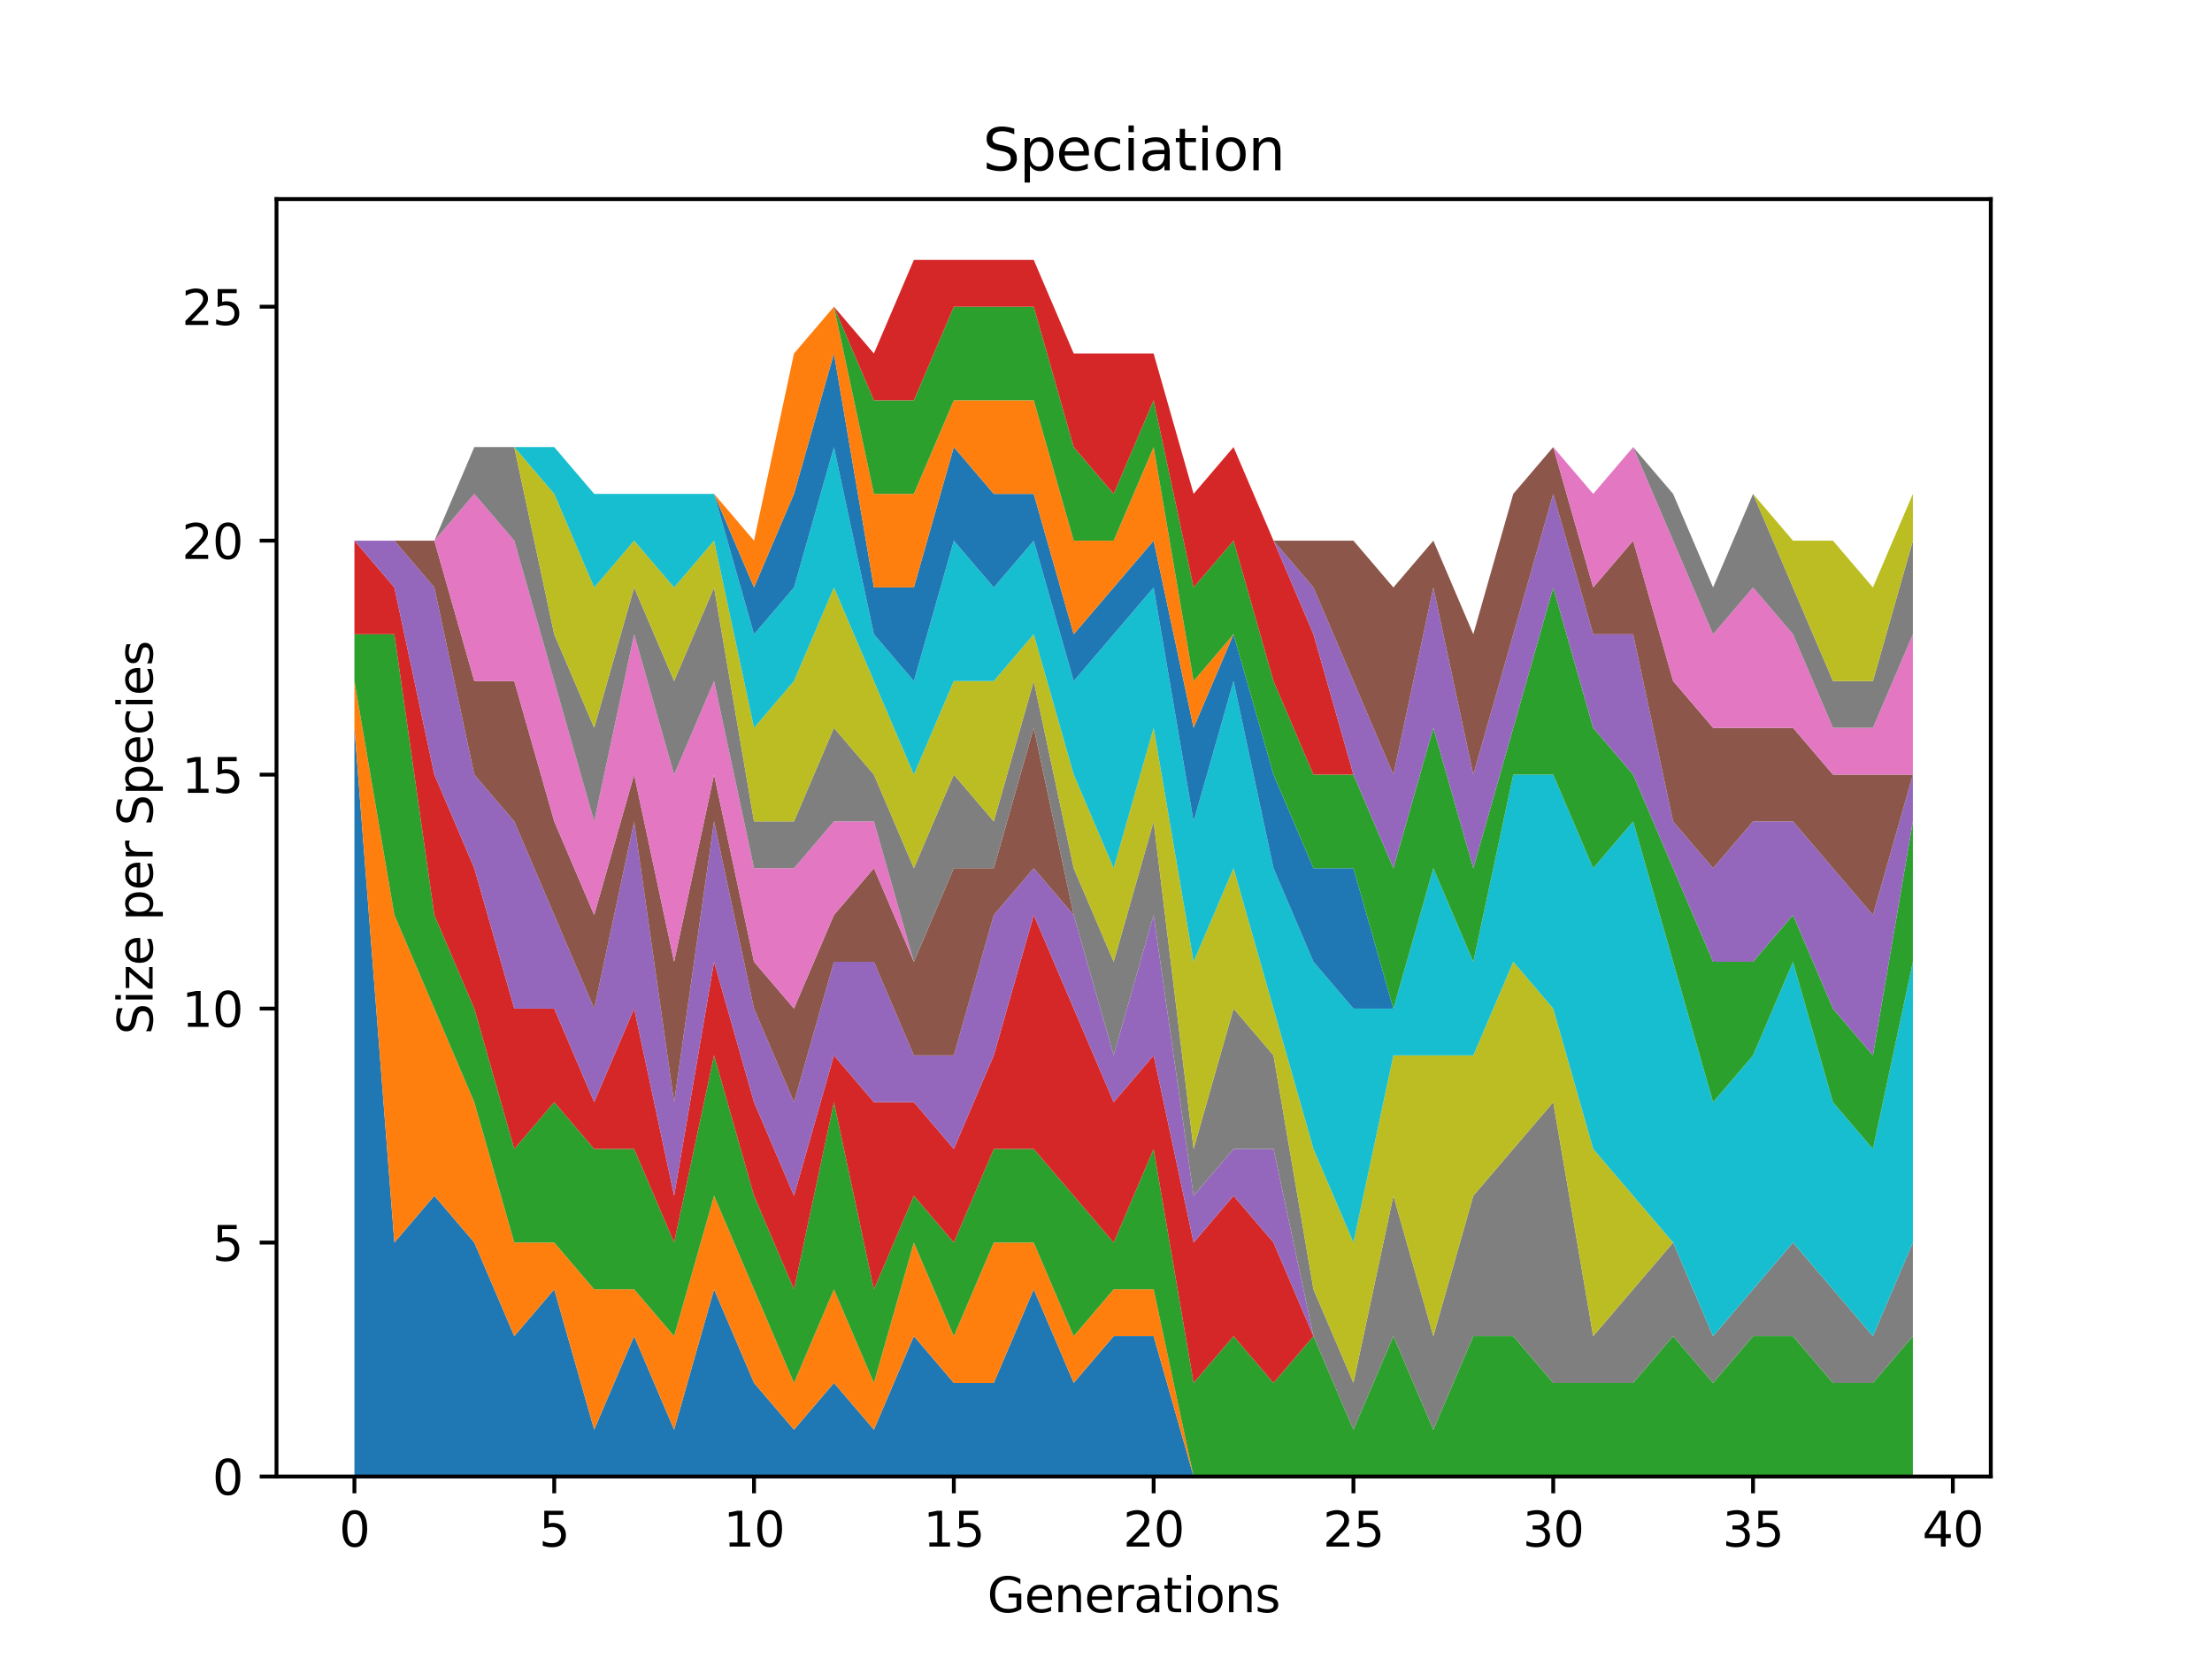 <?xml version="1.0" encoding="utf-8" standalone="no"?>
<!DOCTYPE svg PUBLIC "-//W3C//DTD SVG 1.1//EN"
  "http://www.w3.org/Graphics/SVG/1.1/DTD/svg11.dtd">
<svg xmlns:xlink="http://www.w3.org/1999/xlink" width="460.8pt" height="345.6pt" viewBox="0 0 460.8 345.6" xmlns="http://www.w3.org/2000/svg" version="1.1">
 <defs>
  <style type="text/css">*{stroke-linejoin: round; stroke-linecap: butt}</style>
 </defs>
 <g id="figure_1">
  <g id="patch_1">
   <path d="M 0 345.6 
L 460.8 345.6 
L 460.8 0 
L 0 0 
z
" style="fill: #ffffff"/>
  </g>
  <g id="axes_1">
   <g id="patch_2">
    <path d="M 57.6 307.584 
L 414.72 307.584 
L 414.72 41.472 
L 57.6 41.472 
z
" style="fill: #ffffff"/>
   </g>
   <g id="PolyCollection_1">
    <path d="M 73.833 151.621 
L 73.833 307.584 
L 82.157 307.584 
L 90.482 307.584 
L 98.806 307.584 
L 107.131 307.584 
L 115.455 307.584 
L 123.78 307.584 
L 132.104 307.584 
L 140.429 307.584 
L 148.753 307.584 
L 157.077 307.584 
L 165.402 307.584 
L 173.726 307.584 
L 182.051 307.584 
L 190.375 307.584 
L 198.7 307.584 
L 207.024 307.584 
L 215.349 307.584 
L 223.673 307.584 
L 231.998 307.584 
L 240.322 307.584 
L 248.647 307.584 
L 256.971 307.584 
L 265.296 307.584 
L 273.62 307.584 
L 281.945 307.584 
L 290.269 307.584 
L 298.594 307.584 
L 306.918 307.584 
L 315.243 307.584 
L 323.567 307.584 
L 331.891 307.584 
L 340.216 307.584 
L 348.54 307.584 
L 356.865 307.584 
L 365.189 307.584 
L 373.514 307.584 
L 381.838 307.584 
L 390.163 307.584 
L 398.487 307.584 
L 398.487 307.584 
L 398.487 307.584 
L 390.163 307.584 
L 381.838 307.584 
L 373.514 307.584 
L 365.189 307.584 
L 356.865 307.584 
L 348.54 307.584 
L 340.216 307.584 
L 331.891 307.584 
L 323.567 307.584 
L 315.243 307.584 
L 306.918 307.584 
L 298.594 307.584 
L 290.269 307.584 
L 281.945 307.584 
L 273.62 307.584 
L 265.296 307.584 
L 256.971 307.584 
L 248.647 307.584 
L 240.322 278.341 
L 231.998 278.341 
L 223.673 288.089 
L 215.349 268.593 
L 207.024 288.089 
L 198.7 288.089 
L 190.375 278.341 
L 182.051 297.836 
L 173.726 288.089 
L 165.402 297.836 
L 157.077 288.089 
L 148.753 268.593 
L 140.429 297.836 
L 132.104 278.341 
L 123.78 297.836 
L 115.455 268.593 
L 107.131 278.341 
L 98.806 258.846 
L 90.482 249.098 
L 82.157 258.846 
L 73.833 151.621 
z
" clip-path="url(#p6943915b93)" style="fill: #1f77b4"/>
   </g>
   <g id="PolyCollection_2">
    <path d="M 73.833 141.873 
L 73.833 151.621 
L 82.157 258.846 
L 90.482 249.098 
L 98.806 258.846 
L 107.131 278.341 
L 115.455 268.593 
L 123.78 297.836 
L 132.104 278.341 
L 140.429 297.836 
L 148.753 268.593 
L 157.077 288.089 
L 165.402 297.836 
L 173.726 288.089 
L 182.051 297.836 
L 190.375 278.341 
L 198.7 288.089 
L 207.024 288.089 
L 215.349 268.593 
L 223.673 288.089 
L 231.998 278.341 
L 240.322 278.341 
L 248.647 307.584 
L 256.971 307.584 
L 265.296 307.584 
L 273.62 307.584 
L 281.945 307.584 
L 290.269 307.584 
L 298.594 307.584 
L 306.918 307.584 
L 315.243 307.584 
L 323.567 307.584 
L 331.891 307.584 
L 340.216 307.584 
L 348.54 307.584 
L 356.865 307.584 
L 365.189 307.584 
L 373.514 307.584 
L 381.838 307.584 
L 390.163 307.584 
L 398.487 307.584 
L 398.487 307.584 
L 398.487 307.584 
L 390.163 307.584 
L 381.838 307.584 
L 373.514 307.584 
L 365.189 307.584 
L 356.865 307.584 
L 348.54 307.584 
L 340.216 307.584 
L 331.891 307.584 
L 323.567 307.584 
L 315.243 307.584 
L 306.918 307.584 
L 298.594 307.584 
L 290.269 307.584 
L 281.945 307.584 
L 273.62 307.584 
L 265.296 307.584 
L 256.971 307.584 
L 248.647 307.584 
L 240.322 268.593 
L 231.998 268.593 
L 223.673 278.341 
L 215.349 258.846 
L 207.024 258.846 
L 198.7 278.341 
L 190.375 258.846 
L 182.051 288.089 
L 173.726 268.593 
L 165.402 288.089 
L 157.077 268.593 
L 148.753 249.098 
L 140.429 278.341 
L 132.104 268.593 
L 123.78 268.593 
L 115.455 258.846 
L 107.131 258.846 
L 98.806 229.602 
L 90.482 210.107 
L 82.157 190.612 
L 73.833 141.873 
z
" clip-path="url(#p6943915b93)" style="fill: #ff7f0e"/>
   </g>
   <g id="PolyCollection_3">
    <path d="M 73.833 132.126 
L 73.833 141.873 
L 82.157 190.612 
L 90.482 210.107 
L 98.806 229.602 
L 107.131 258.846 
L 115.455 258.846 
L 123.78 268.593 
L 132.104 268.593 
L 140.429 278.341 
L 148.753 249.098 
L 157.077 268.593 
L 165.402 288.089 
L 173.726 268.593 
L 182.051 288.089 
L 190.375 258.846 
L 198.7 278.341 
L 207.024 258.846 
L 215.349 258.846 
L 223.673 278.341 
L 231.998 268.593 
L 240.322 268.593 
L 248.647 307.584 
L 256.971 307.584 
L 265.296 307.584 
L 273.62 307.584 
L 281.945 307.584 
L 290.269 307.584 
L 298.594 307.584 
L 306.918 307.584 
L 315.243 307.584 
L 323.567 307.584 
L 331.891 307.584 
L 340.216 307.584 
L 348.54 307.584 
L 356.865 307.584 
L 365.189 307.584 
L 373.514 307.584 
L 381.838 307.584 
L 390.163 307.584 
L 398.487 307.584 
L 398.487 278.341 
L 398.487 278.341 
L 390.163 288.089 
L 381.838 288.089 
L 373.514 278.341 
L 365.189 278.341 
L 356.865 288.089 
L 348.54 278.341 
L 340.216 288.089 
L 331.891 288.089 
L 323.567 288.089 
L 315.243 278.341 
L 306.918 278.341 
L 298.594 297.836 
L 290.269 278.341 
L 281.945 297.836 
L 273.62 278.341 
L 265.296 288.089 
L 256.971 278.341 
L 248.647 288.089 
L 240.322 239.35 
L 231.998 258.846 
L 223.673 249.098 
L 215.349 239.35 
L 207.024 239.35 
L 198.7 258.846 
L 190.375 249.098 
L 182.051 268.593 
L 173.726 229.602 
L 165.402 268.593 
L 157.077 249.098 
L 148.753 219.855 
L 140.429 258.846 
L 132.104 239.35 
L 123.78 239.35 
L 115.455 229.602 
L 107.131 239.35 
L 98.806 210.107 
L 90.482 190.612 
L 82.157 132.126 
L 73.833 132.126 
z
" clip-path="url(#p6943915b93)" style="fill: #2ca02c"/>
   </g>
   <g id="PolyCollection_4">
    <path d="M 73.833 112.63 
L 73.833 132.126 
L 82.157 132.126 
L 90.482 190.612 
L 98.806 210.107 
L 107.131 239.35 
L 115.455 229.602 
L 123.78 239.35 
L 132.104 239.35 
L 140.429 258.846 
L 148.753 219.855 
L 157.077 249.098 
L 165.402 268.593 
L 173.726 229.602 
L 182.051 268.593 
L 190.375 249.098 
L 198.7 258.846 
L 207.024 239.35 
L 215.349 239.35 
L 223.673 249.098 
L 231.998 258.846 
L 240.322 239.35 
L 248.647 288.089 
L 256.971 278.341 
L 265.296 288.089 
L 273.62 278.341 
L 281.945 297.836 
L 290.269 278.341 
L 298.594 297.836 
L 306.918 278.341 
L 315.243 278.341 
L 323.567 288.089 
L 331.891 288.089 
L 340.216 288.089 
L 348.54 278.341 
L 356.865 288.089 
L 365.189 278.341 
L 373.514 278.341 
L 381.838 288.089 
L 390.163 288.089 
L 398.487 278.341 
L 398.487 278.341 
L 398.487 278.341 
L 390.163 288.089 
L 381.838 288.089 
L 373.514 278.341 
L 365.189 278.341 
L 356.865 288.089 
L 348.54 278.341 
L 340.216 288.089 
L 331.891 288.089 
L 323.567 288.089 
L 315.243 278.341 
L 306.918 278.341 
L 298.594 297.836 
L 290.269 278.341 
L 281.945 297.836 
L 273.62 278.341 
L 265.296 258.846 
L 256.971 249.098 
L 248.647 258.846 
L 240.322 219.855 
L 231.998 229.602 
L 223.673 210.107 
L 215.349 190.612 
L 207.024 219.855 
L 198.7 239.35 
L 190.375 229.602 
L 182.051 229.602 
L 173.726 219.855 
L 165.402 249.098 
L 157.077 229.602 
L 148.753 200.359 
L 140.429 249.098 
L 132.104 210.107 
L 123.78 229.602 
L 115.455 210.107 
L 107.131 210.107 
L 98.806 180.864 
L 90.482 161.369 
L 82.157 122.378 
L 73.833 112.63 
z
" clip-path="url(#p6943915b93)" style="fill: #d62728"/>
   </g>
   <g id="PolyCollection_5">
    <path d="M 73.833 112.63 
L 73.833 112.63 
L 82.157 122.378 
L 90.482 161.369 
L 98.806 180.864 
L 107.131 210.107 
L 115.455 210.107 
L 123.78 229.602 
L 132.104 210.107 
L 140.429 249.098 
L 148.753 200.359 
L 157.077 229.602 
L 165.402 249.098 
L 173.726 219.855 
L 182.051 229.602 
L 190.375 229.602 
L 198.7 239.35 
L 207.024 219.855 
L 215.349 190.612 
L 223.673 210.107 
L 231.998 229.602 
L 240.322 219.855 
L 248.647 258.846 
L 256.971 249.098 
L 265.296 258.846 
L 273.62 278.341 
L 281.945 297.836 
L 290.269 278.341 
L 298.594 297.836 
L 306.918 278.341 
L 315.243 278.341 
L 323.567 288.089 
L 331.891 288.089 
L 340.216 288.089 
L 348.54 278.341 
L 356.865 288.089 
L 365.189 278.341 
L 373.514 278.341 
L 381.838 288.089 
L 390.163 288.089 
L 398.487 278.341 
L 398.487 278.341 
L 398.487 278.341 
L 390.163 288.089 
L 381.838 288.089 
L 373.514 278.341 
L 365.189 278.341 
L 356.865 288.089 
L 348.54 278.341 
L 340.216 288.089 
L 331.891 288.089 
L 323.567 288.089 
L 315.243 278.341 
L 306.918 278.341 
L 298.594 297.836 
L 290.269 278.341 
L 281.945 297.836 
L 273.62 278.341 
L 265.296 239.35 
L 256.971 239.35 
L 248.647 249.098 
L 240.322 190.612 
L 231.998 219.855 
L 223.673 190.612 
L 215.349 180.864 
L 207.024 190.612 
L 198.7 219.855 
L 190.375 219.855 
L 182.051 200.359 
L 173.726 200.359 
L 165.402 229.602 
L 157.077 210.107 
L 148.753 171.116 
L 140.429 229.602 
L 132.104 171.116 
L 123.78 210.107 
L 115.455 190.612 
L 107.131 171.116 
L 98.806 161.369 
L 90.482 122.378 
L 82.157 112.63 
L 73.833 112.63 
z
" clip-path="url(#p6943915b93)" style="fill: #9467bd"/>
   </g>
   <g id="PolyCollection_6">
    <path d="M 73.833 112.63 
L 73.833 112.63 
L 82.157 112.63 
L 90.482 122.378 
L 98.806 161.369 
L 107.131 171.116 
L 115.455 190.612 
L 123.78 210.107 
L 132.104 171.116 
L 140.429 229.602 
L 148.753 171.116 
L 157.077 210.107 
L 165.402 229.602 
L 173.726 200.359 
L 182.051 200.359 
L 190.375 219.855 
L 198.7 219.855 
L 207.024 190.612 
L 215.349 180.864 
L 223.673 190.612 
L 231.998 219.855 
L 240.322 190.612 
L 248.647 249.098 
L 256.971 239.35 
L 265.296 239.35 
L 273.62 278.341 
L 281.945 297.836 
L 290.269 278.341 
L 298.594 297.836 
L 306.918 278.341 
L 315.243 278.341 
L 323.567 288.089 
L 331.891 288.089 
L 340.216 288.089 
L 348.54 278.341 
L 356.865 288.089 
L 365.189 278.341 
L 373.514 278.341 
L 381.838 288.089 
L 390.163 288.089 
L 398.487 278.341 
L 398.487 278.341 
L 398.487 278.341 
L 390.163 288.089 
L 381.838 288.089 
L 373.514 278.341 
L 365.189 278.341 
L 356.865 288.089 
L 348.54 278.341 
L 340.216 288.089 
L 331.891 288.089 
L 323.567 288.089 
L 315.243 278.341 
L 306.918 278.341 
L 298.594 297.836 
L 290.269 278.341 
L 281.945 297.836 
L 273.62 278.341 
L 265.296 239.35 
L 256.971 239.35 
L 248.647 249.098 
L 240.322 190.612 
L 231.998 219.855 
L 223.673 190.612 
L 215.349 151.621 
L 207.024 180.864 
L 198.7 180.864 
L 190.375 200.359 
L 182.051 180.864 
L 173.726 190.612 
L 165.402 210.107 
L 157.077 200.359 
L 148.753 161.369 
L 140.429 200.359 
L 132.104 161.369 
L 123.78 190.612 
L 115.455 171.116 
L 107.131 141.873 
L 98.806 141.873 
L 90.482 112.63 
L 82.157 112.63 
L 73.833 112.63 
z
" clip-path="url(#p6943915b93)" style="fill: #8c564b"/>
   </g>
   <g id="PolyCollection_7">
    <path d="M 73.833 112.63 
L 73.833 112.63 
L 82.157 112.63 
L 90.482 112.63 
L 98.806 141.873 
L 107.131 141.873 
L 115.455 171.116 
L 123.78 190.612 
L 132.104 161.369 
L 140.429 200.359 
L 148.753 161.369 
L 157.077 200.359 
L 165.402 210.107 
L 173.726 190.612 
L 182.051 180.864 
L 190.375 200.359 
L 198.7 180.864 
L 207.024 180.864 
L 215.349 151.621 
L 223.673 190.612 
L 231.998 219.855 
L 240.322 190.612 
L 248.647 249.098 
L 256.971 239.35 
L 265.296 239.35 
L 273.62 278.341 
L 281.945 297.836 
L 290.269 278.341 
L 298.594 297.836 
L 306.918 278.341 
L 315.243 278.341 
L 323.567 288.089 
L 331.891 288.089 
L 340.216 288.089 
L 348.54 278.341 
L 356.865 288.089 
L 365.189 278.341 
L 373.514 278.341 
L 381.838 288.089 
L 390.163 288.089 
L 398.487 278.341 
L 398.487 278.341 
L 398.487 278.341 
L 390.163 288.089 
L 381.838 288.089 
L 373.514 278.341 
L 365.189 278.341 
L 356.865 288.089 
L 348.54 278.341 
L 340.216 288.089 
L 331.891 288.089 
L 323.567 288.089 
L 315.243 278.341 
L 306.918 278.341 
L 298.594 297.836 
L 290.269 278.341 
L 281.945 297.836 
L 273.62 278.341 
L 265.296 239.35 
L 256.971 239.35 
L 248.647 249.098 
L 240.322 190.612 
L 231.998 219.855 
L 223.673 190.612 
L 215.349 151.621 
L 207.024 180.864 
L 198.7 180.864 
L 190.375 200.359 
L 182.051 171.116 
L 173.726 171.116 
L 165.402 180.864 
L 157.077 180.864 
L 148.753 141.873 
L 140.429 161.369 
L 132.104 132.126 
L 123.78 171.116 
L 115.455 141.873 
L 107.131 112.63 
L 98.806 102.882 
L 90.482 112.63 
L 82.157 112.63 
L 73.833 112.63 
z
" clip-path="url(#p6943915b93)" style="fill: #e377c2"/>
   </g>
   <g id="PolyCollection_8">
    <path d="M 73.833 112.63 
L 73.833 112.63 
L 82.157 112.63 
L 90.482 112.63 
L 98.806 102.882 
L 107.131 112.63 
L 115.455 141.873 
L 123.78 171.116 
L 132.104 132.126 
L 140.429 161.369 
L 148.753 141.873 
L 157.077 180.864 
L 165.402 180.864 
L 173.726 171.116 
L 182.051 171.116 
L 190.375 200.359 
L 198.7 180.864 
L 207.024 180.864 
L 215.349 151.621 
L 223.673 190.612 
L 231.998 219.855 
L 240.322 190.612 
L 248.647 249.098 
L 256.971 239.35 
L 265.296 239.35 
L 273.62 278.341 
L 281.945 297.836 
L 290.269 278.341 
L 298.594 297.836 
L 306.918 278.341 
L 315.243 278.341 
L 323.567 288.089 
L 331.891 288.089 
L 340.216 288.089 
L 348.54 278.341 
L 356.865 288.089 
L 365.189 278.341 
L 373.514 278.341 
L 381.838 288.089 
L 390.163 288.089 
L 398.487 278.341 
L 398.487 258.846 
L 398.487 258.846 
L 390.163 278.341 
L 381.838 268.593 
L 373.514 258.846 
L 365.189 268.593 
L 356.865 278.341 
L 348.54 258.846 
L 340.216 268.593 
L 331.891 278.341 
L 323.567 229.602 
L 315.243 239.35 
L 306.918 249.098 
L 298.594 278.341 
L 290.269 249.098 
L 281.945 288.089 
L 273.62 268.593 
L 265.296 219.855 
L 256.971 210.107 
L 248.647 239.35 
L 240.322 171.116 
L 231.998 200.359 
L 223.673 180.864 
L 215.349 141.873 
L 207.024 171.116 
L 198.7 161.369 
L 190.375 180.864 
L 182.051 161.369 
L 173.726 151.621 
L 165.402 171.116 
L 157.077 171.116 
L 148.753 122.378 
L 140.429 141.873 
L 132.104 122.378 
L 123.78 151.621 
L 115.455 132.126 
L 107.131 93.135 
L 98.806 93.135 
L 90.482 112.63 
L 82.157 112.63 
L 73.833 112.63 
z
" clip-path="url(#p6943915b93)" style="fill: #7f7f7f"/>
   </g>
   <g id="PolyCollection_9">
    <path d="M 73.833 112.63 
L 73.833 112.63 
L 82.157 112.63 
L 90.482 112.63 
L 98.806 93.135 
L 107.131 93.135 
L 115.455 132.126 
L 123.78 151.621 
L 132.104 122.378 
L 140.429 141.873 
L 148.753 122.378 
L 157.077 171.116 
L 165.402 171.116 
L 173.726 151.621 
L 182.051 161.369 
L 190.375 180.864 
L 198.7 161.369 
L 207.024 171.116 
L 215.349 141.873 
L 223.673 180.864 
L 231.998 200.359 
L 240.322 171.116 
L 248.647 239.35 
L 256.971 210.107 
L 265.296 219.855 
L 273.62 268.593 
L 281.945 288.089 
L 290.269 249.098 
L 298.594 278.341 
L 306.918 249.098 
L 315.243 239.35 
L 323.567 229.602 
L 331.891 278.341 
L 340.216 268.593 
L 348.54 258.846 
L 356.865 278.341 
L 365.189 268.593 
L 373.514 258.846 
L 381.838 268.593 
L 390.163 278.341 
L 398.487 258.846 
L 398.487 258.846 
L 398.487 258.846 
L 390.163 278.341 
L 381.838 268.593 
L 373.514 258.846 
L 365.189 268.593 
L 356.865 278.341 
L 348.54 258.846 
L 340.216 249.098 
L 331.891 239.35 
L 323.567 210.107 
L 315.243 200.359 
L 306.918 219.855 
L 298.594 219.855 
L 290.269 219.855 
L 281.945 258.846 
L 273.62 239.35 
L 265.296 210.107 
L 256.971 180.864 
L 248.647 200.359 
L 240.322 151.621 
L 231.998 180.864 
L 223.673 161.369 
L 215.349 132.126 
L 207.024 141.873 
L 198.7 141.873 
L 190.375 161.369 
L 182.051 141.873 
L 173.726 122.378 
L 165.402 141.873 
L 157.077 151.621 
L 148.753 112.63 
L 140.429 122.378 
L 132.104 112.63 
L 123.78 122.378 
L 115.455 102.882 
L 107.131 93.135 
L 98.806 93.135 
L 90.482 112.63 
L 82.157 112.63 
L 73.833 112.63 
z
" clip-path="url(#p6943915b93)" style="fill: #bcbd22"/>
   </g>
   <g id="PolyCollection_10">
    <path d="M 73.833 112.63 
L 73.833 112.63 
L 82.157 112.63 
L 90.482 112.63 
L 98.806 93.135 
L 107.131 93.135 
L 115.455 102.882 
L 123.78 122.378 
L 132.104 112.63 
L 140.429 122.378 
L 148.753 112.63 
L 157.077 151.621 
L 165.402 141.873 
L 173.726 122.378 
L 182.051 141.873 
L 190.375 161.369 
L 198.7 141.873 
L 207.024 141.873 
L 215.349 132.126 
L 223.673 161.369 
L 231.998 180.864 
L 240.322 151.621 
L 248.647 200.359 
L 256.971 180.864 
L 265.296 210.107 
L 273.62 239.35 
L 281.945 258.846 
L 290.269 219.855 
L 298.594 219.855 
L 306.918 219.855 
L 315.243 200.359 
L 323.567 210.107 
L 331.891 239.35 
L 340.216 249.098 
L 348.54 258.846 
L 356.865 278.341 
L 365.189 268.593 
L 373.514 258.846 
L 381.838 268.593 
L 390.163 278.341 
L 398.487 258.846 
L 398.487 200.359 
L 398.487 200.359 
L 390.163 239.35 
L 381.838 229.602 
L 373.514 200.359 
L 365.189 219.855 
L 356.865 229.602 
L 348.54 200.359 
L 340.216 171.116 
L 331.891 180.864 
L 323.567 161.369 
L 315.243 161.369 
L 306.918 200.359 
L 298.594 180.864 
L 290.269 210.107 
L 281.945 210.107 
L 273.62 200.359 
L 265.296 180.864 
L 256.971 141.873 
L 248.647 171.116 
L 240.322 122.378 
L 231.998 132.126 
L 223.673 141.873 
L 215.349 112.63 
L 207.024 122.378 
L 198.7 112.63 
L 190.375 141.873 
L 182.051 132.126 
L 173.726 93.135 
L 165.402 122.378 
L 157.077 132.126 
L 148.753 102.882 
L 140.429 102.882 
L 132.104 102.882 
L 123.78 102.882 
L 115.455 93.135 
L 107.131 93.135 
L 98.806 93.135 
L 90.482 112.63 
L 82.157 112.63 
L 73.833 112.63 
z
" clip-path="url(#p6943915b93)" style="fill: #17becf"/>
   </g>
   <g id="PolyCollection_11">
    <path d="M 73.833 112.63 
L 73.833 112.63 
L 82.157 112.63 
L 90.482 112.63 
L 98.806 93.135 
L 107.131 93.135 
L 115.455 93.135 
L 123.78 102.882 
L 132.104 102.882 
L 140.429 102.882 
L 148.753 102.882 
L 157.077 132.126 
L 165.402 122.378 
L 173.726 93.135 
L 182.051 132.126 
L 190.375 141.873 
L 198.7 112.63 
L 207.024 122.378 
L 215.349 112.63 
L 223.673 141.873 
L 231.998 132.126 
L 240.322 122.378 
L 248.647 171.116 
L 256.971 141.873 
L 265.296 180.864 
L 273.62 200.359 
L 281.945 210.107 
L 290.269 210.107 
L 298.594 180.864 
L 306.918 200.359 
L 315.243 161.369 
L 323.567 161.369 
L 331.891 180.864 
L 340.216 171.116 
L 348.54 200.359 
L 356.865 229.602 
L 365.189 219.855 
L 373.514 200.359 
L 381.838 229.602 
L 390.163 239.35 
L 398.487 200.359 
L 398.487 200.359 
L 398.487 200.359 
L 390.163 239.35 
L 381.838 229.602 
L 373.514 200.359 
L 365.189 219.855 
L 356.865 229.602 
L 348.54 200.359 
L 340.216 171.116 
L 331.891 180.864 
L 323.567 161.369 
L 315.243 161.369 
L 306.918 200.359 
L 298.594 180.864 
L 290.269 210.107 
L 281.945 180.864 
L 273.62 180.864 
L 265.296 161.369 
L 256.971 132.126 
L 248.647 151.621 
L 240.322 112.63 
L 231.998 122.378 
L 223.673 132.126 
L 215.349 102.882 
L 207.024 102.882 
L 198.7 93.135 
L 190.375 122.378 
L 182.051 122.378 
L 173.726 73.639 
L 165.402 102.882 
L 157.077 122.378 
L 148.753 102.882 
L 140.429 102.882 
L 132.104 102.882 
L 123.78 102.882 
L 115.455 93.135 
L 107.131 93.135 
L 98.806 93.135 
L 90.482 112.63 
L 82.157 112.63 
L 73.833 112.63 
z
" clip-path="url(#p6943915b93)" style="fill: #1f77b4"/>
   </g>
   <g id="PolyCollection_12">
    <path d="M 73.833 112.63 
L 73.833 112.63 
L 82.157 112.63 
L 90.482 112.63 
L 98.806 93.135 
L 107.131 93.135 
L 115.455 93.135 
L 123.78 102.882 
L 132.104 102.882 
L 140.429 102.882 
L 148.753 102.882 
L 157.077 122.378 
L 165.402 102.882 
L 173.726 73.639 
L 182.051 122.378 
L 190.375 122.378 
L 198.7 93.135 
L 207.024 102.882 
L 215.349 102.882 
L 223.673 132.126 
L 231.998 122.378 
L 240.322 112.63 
L 248.647 151.621 
L 256.971 132.126 
L 265.296 161.369 
L 273.62 180.864 
L 281.945 180.864 
L 290.269 210.107 
L 298.594 180.864 
L 306.918 200.359 
L 315.243 161.369 
L 323.567 161.369 
L 331.891 180.864 
L 340.216 171.116 
L 348.54 200.359 
L 356.865 229.602 
L 365.189 219.855 
L 373.514 200.359 
L 381.838 229.602 
L 390.163 239.35 
L 398.487 200.359 
L 398.487 200.359 
L 398.487 200.359 
L 390.163 239.35 
L 381.838 229.602 
L 373.514 200.359 
L 365.189 219.855 
L 356.865 229.602 
L 348.54 200.359 
L 340.216 171.116 
L 331.891 180.864 
L 323.567 161.369 
L 315.243 161.369 
L 306.918 200.359 
L 298.594 180.864 
L 290.269 210.107 
L 281.945 180.864 
L 273.62 180.864 
L 265.296 161.369 
L 256.971 132.126 
L 248.647 141.873 
L 240.322 93.135 
L 231.998 112.63 
L 223.673 112.63 
L 215.349 83.387 
L 207.024 83.387 
L 198.7 83.387 
L 190.375 102.882 
L 182.051 102.882 
L 173.726 63.892 
L 165.402 73.639 
L 157.077 112.63 
L 148.753 102.882 
L 140.429 102.882 
L 132.104 102.882 
L 123.78 102.882 
L 115.455 93.135 
L 107.131 93.135 
L 98.806 93.135 
L 90.482 112.63 
L 82.157 112.63 
L 73.833 112.63 
z
" clip-path="url(#p6943915b93)" style="fill: #ff7f0e"/>
   </g>
   <g id="PolyCollection_13">
    <path d="M 73.833 112.63 
L 73.833 112.63 
L 82.157 112.63 
L 90.482 112.63 
L 98.806 93.135 
L 107.131 93.135 
L 115.455 93.135 
L 123.78 102.882 
L 132.104 102.882 
L 140.429 102.882 
L 148.753 102.882 
L 157.077 112.63 
L 165.402 73.639 
L 173.726 63.892 
L 182.051 102.882 
L 190.375 102.882 
L 198.7 83.387 
L 207.024 83.387 
L 215.349 83.387 
L 223.673 112.63 
L 231.998 112.63 
L 240.322 93.135 
L 248.647 141.873 
L 256.971 132.126 
L 265.296 161.369 
L 273.62 180.864 
L 281.945 180.864 
L 290.269 210.107 
L 298.594 180.864 
L 306.918 200.359 
L 315.243 161.369 
L 323.567 161.369 
L 331.891 180.864 
L 340.216 171.116 
L 348.54 200.359 
L 356.865 229.602 
L 365.189 219.855 
L 373.514 200.359 
L 381.838 229.602 
L 390.163 239.35 
L 398.487 200.359 
L 398.487 171.116 
L 398.487 171.116 
L 390.163 219.855 
L 381.838 210.107 
L 373.514 190.612 
L 365.189 200.359 
L 356.865 200.359 
L 348.54 180.864 
L 340.216 161.369 
L 331.891 151.621 
L 323.567 122.378 
L 315.243 151.621 
L 306.918 180.864 
L 298.594 151.621 
L 290.269 180.864 
L 281.945 161.369 
L 273.62 161.369 
L 265.296 141.873 
L 256.971 112.63 
L 248.647 122.378 
L 240.322 83.387 
L 231.998 102.882 
L 223.673 93.135 
L 215.349 63.892 
L 207.024 63.892 
L 198.7 63.892 
L 190.375 83.387 
L 182.051 83.387 
L 173.726 63.892 
L 165.402 73.639 
L 157.077 112.63 
L 148.753 102.882 
L 140.429 102.882 
L 132.104 102.882 
L 123.78 102.882 
L 115.455 93.135 
L 107.131 93.135 
L 98.806 93.135 
L 90.482 112.63 
L 82.157 112.63 
L 73.833 112.63 
z
" clip-path="url(#p6943915b93)" style="fill: #2ca02c"/>
   </g>
   <g id="PolyCollection_14">
    <path d="M 73.833 112.63 
L 73.833 112.63 
L 82.157 112.63 
L 90.482 112.63 
L 98.806 93.135 
L 107.131 93.135 
L 115.455 93.135 
L 123.78 102.882 
L 132.104 102.882 
L 140.429 102.882 
L 148.753 102.882 
L 157.077 112.63 
L 165.402 73.639 
L 173.726 63.892 
L 182.051 83.387 
L 190.375 83.387 
L 198.7 63.892 
L 207.024 63.892 
L 215.349 63.892 
L 223.673 93.135 
L 231.998 102.882 
L 240.322 83.387 
L 248.647 122.378 
L 256.971 112.63 
L 265.296 141.873 
L 273.62 161.369 
L 281.945 161.369 
L 290.269 180.864 
L 298.594 151.621 
L 306.918 180.864 
L 315.243 151.621 
L 323.567 122.378 
L 331.891 151.621 
L 340.216 161.369 
L 348.54 180.864 
L 356.865 200.359 
L 365.189 200.359 
L 373.514 190.612 
L 381.838 210.107 
L 390.163 219.855 
L 398.487 171.116 
L 398.487 171.116 
L 398.487 171.116 
L 390.163 219.855 
L 381.838 210.107 
L 373.514 190.612 
L 365.189 200.359 
L 356.865 200.359 
L 348.54 180.864 
L 340.216 161.369 
L 331.891 151.621 
L 323.567 122.378 
L 315.243 151.621 
L 306.918 180.864 
L 298.594 151.621 
L 290.269 180.864 
L 281.945 161.369 
L 273.62 132.126 
L 265.296 112.63 
L 256.971 93.135 
L 248.647 102.882 
L 240.322 73.639 
L 231.998 73.639 
L 223.673 73.639 
L 215.349 54.144 
L 207.024 54.144 
L 198.7 54.144 
L 190.375 54.144 
L 182.051 73.639 
L 173.726 63.892 
L 165.402 73.639 
L 157.077 112.63 
L 148.753 102.882 
L 140.429 102.882 
L 132.104 102.882 
L 123.78 102.882 
L 115.455 93.135 
L 107.131 93.135 
L 98.806 93.135 
L 90.482 112.63 
L 82.157 112.63 
L 73.833 112.63 
z
" clip-path="url(#p6943915b93)" style="fill: #d62728"/>
   </g>
   <g id="PolyCollection_15">
    <path d="M 73.833 112.63 
L 73.833 112.63 
L 82.157 112.63 
L 90.482 112.63 
L 98.806 93.135 
L 107.131 93.135 
L 115.455 93.135 
L 123.78 102.882 
L 132.104 102.882 
L 140.429 102.882 
L 148.753 102.882 
L 157.077 112.63 
L 165.402 73.639 
L 173.726 63.892 
L 182.051 73.639 
L 190.375 54.144 
L 198.7 54.144 
L 207.024 54.144 
L 215.349 54.144 
L 223.673 73.639 
L 231.998 73.639 
L 240.322 73.639 
L 248.647 102.882 
L 256.971 93.135 
L 265.296 112.63 
L 273.62 132.126 
L 281.945 161.369 
L 290.269 180.864 
L 298.594 151.621 
L 306.918 180.864 
L 315.243 151.621 
L 323.567 122.378 
L 331.891 151.621 
L 340.216 161.369 
L 348.54 180.864 
L 356.865 200.359 
L 365.189 200.359 
L 373.514 190.612 
L 381.838 210.107 
L 390.163 219.855 
L 398.487 171.116 
L 398.487 161.369 
L 398.487 161.369 
L 390.163 190.612 
L 381.838 180.864 
L 373.514 171.116 
L 365.189 171.116 
L 356.865 180.864 
L 348.54 171.116 
L 340.216 132.126 
L 331.891 132.126 
L 323.567 102.882 
L 315.243 132.126 
L 306.918 161.369 
L 298.594 122.378 
L 290.269 161.369 
L 281.945 141.873 
L 273.62 122.378 
L 265.296 112.63 
L 256.971 93.135 
L 248.647 102.882 
L 240.322 73.639 
L 231.998 73.639 
L 223.673 73.639 
L 215.349 54.144 
L 207.024 54.144 
L 198.7 54.144 
L 190.375 54.144 
L 182.051 73.639 
L 173.726 63.892 
L 165.402 73.639 
L 157.077 112.63 
L 148.753 102.882 
L 140.429 102.882 
L 132.104 102.882 
L 123.78 102.882 
L 115.455 93.135 
L 107.131 93.135 
L 98.806 93.135 
L 90.482 112.63 
L 82.157 112.63 
L 73.833 112.63 
z
" clip-path="url(#p6943915b93)" style="fill: #9467bd"/>
   </g>
   <g id="PolyCollection_16">
    <path d="M 73.833 112.63 
L 73.833 112.63 
L 82.157 112.63 
L 90.482 112.63 
L 98.806 93.135 
L 107.131 93.135 
L 115.455 93.135 
L 123.78 102.882 
L 132.104 102.882 
L 140.429 102.882 
L 148.753 102.882 
L 157.077 112.63 
L 165.402 73.639 
L 173.726 63.892 
L 182.051 73.639 
L 190.375 54.144 
L 198.7 54.144 
L 207.024 54.144 
L 215.349 54.144 
L 223.673 73.639 
L 231.998 73.639 
L 240.322 73.639 
L 248.647 102.882 
L 256.971 93.135 
L 265.296 112.63 
L 273.62 122.378 
L 281.945 141.873 
L 290.269 161.369 
L 298.594 122.378 
L 306.918 161.369 
L 315.243 132.126 
L 323.567 102.882 
L 331.891 132.126 
L 340.216 132.126 
L 348.54 171.116 
L 356.865 180.864 
L 365.189 171.116 
L 373.514 171.116 
L 381.838 180.864 
L 390.163 190.612 
L 398.487 161.369 
L 398.487 161.369 
L 398.487 161.369 
L 390.163 161.369 
L 381.838 161.369 
L 373.514 151.621 
L 365.189 151.621 
L 356.865 151.621 
L 348.54 141.873 
L 340.216 112.63 
L 331.891 122.378 
L 323.567 93.135 
L 315.243 102.882 
L 306.918 132.126 
L 298.594 112.63 
L 290.269 122.378 
L 281.945 112.63 
L 273.62 112.63 
L 265.296 112.63 
L 256.971 93.135 
L 248.647 102.882 
L 240.322 73.639 
L 231.998 73.639 
L 223.673 73.639 
L 215.349 54.144 
L 207.024 54.144 
L 198.7 54.144 
L 190.375 54.144 
L 182.051 73.639 
L 173.726 63.892 
L 165.402 73.639 
L 157.077 112.63 
L 148.753 102.882 
L 140.429 102.882 
L 132.104 102.882 
L 123.78 102.882 
L 115.455 93.135 
L 107.131 93.135 
L 98.806 93.135 
L 90.482 112.63 
L 82.157 112.63 
L 73.833 112.63 
z
" clip-path="url(#p6943915b93)" style="fill: #8c564b"/>
   </g>
   <g id="PolyCollection_17">
    <path d="M 73.833 112.63 
L 73.833 112.63 
L 82.157 112.63 
L 90.482 112.63 
L 98.806 93.135 
L 107.131 93.135 
L 115.455 93.135 
L 123.78 102.882 
L 132.104 102.882 
L 140.429 102.882 
L 148.753 102.882 
L 157.077 112.63 
L 165.402 73.639 
L 173.726 63.892 
L 182.051 73.639 
L 190.375 54.144 
L 198.7 54.144 
L 207.024 54.144 
L 215.349 54.144 
L 223.673 73.639 
L 231.998 73.639 
L 240.322 73.639 
L 248.647 102.882 
L 256.971 93.135 
L 265.296 112.63 
L 273.62 112.63 
L 281.945 112.63 
L 290.269 122.378 
L 298.594 112.63 
L 306.918 132.126 
L 315.243 102.882 
L 323.567 93.135 
L 331.891 122.378 
L 340.216 112.63 
L 348.54 141.873 
L 356.865 151.621 
L 365.189 151.621 
L 373.514 151.621 
L 381.838 161.369 
L 390.163 161.369 
L 398.487 161.369 
L 398.487 132.126 
L 398.487 132.126 
L 390.163 151.621 
L 381.838 151.621 
L 373.514 132.126 
L 365.189 122.378 
L 356.865 132.126 
L 348.54 112.63 
L 340.216 93.135 
L 331.891 102.882 
L 323.567 93.135 
L 315.243 102.882 
L 306.918 132.126 
L 298.594 112.63 
L 290.269 122.378 
L 281.945 112.63 
L 273.62 112.63 
L 265.296 112.63 
L 256.971 93.135 
L 248.647 102.882 
L 240.322 73.639 
L 231.998 73.639 
L 223.673 73.639 
L 215.349 54.144 
L 207.024 54.144 
L 198.7 54.144 
L 190.375 54.144 
L 182.051 73.639 
L 173.726 63.892 
L 165.402 73.639 
L 157.077 112.63 
L 148.753 102.882 
L 140.429 102.882 
L 132.104 102.882 
L 123.78 102.882 
L 115.455 93.135 
L 107.131 93.135 
L 98.806 93.135 
L 90.482 112.63 
L 82.157 112.63 
L 73.833 112.63 
z
" clip-path="url(#p6943915b93)" style="fill: #e377c2"/>
   </g>
   <g id="PolyCollection_18">
    <path d="M 73.833 112.63 
L 73.833 112.63 
L 82.157 112.63 
L 90.482 112.63 
L 98.806 93.135 
L 107.131 93.135 
L 115.455 93.135 
L 123.78 102.882 
L 132.104 102.882 
L 140.429 102.882 
L 148.753 102.882 
L 157.077 112.63 
L 165.402 73.639 
L 173.726 63.892 
L 182.051 73.639 
L 190.375 54.144 
L 198.7 54.144 
L 207.024 54.144 
L 215.349 54.144 
L 223.673 73.639 
L 231.998 73.639 
L 240.322 73.639 
L 248.647 102.882 
L 256.971 93.135 
L 265.296 112.63 
L 273.62 112.63 
L 281.945 112.63 
L 290.269 122.378 
L 298.594 112.63 
L 306.918 132.126 
L 315.243 102.882 
L 323.567 93.135 
L 331.891 102.882 
L 340.216 93.135 
L 348.54 112.63 
L 356.865 132.126 
L 365.189 122.378 
L 373.514 132.126 
L 381.838 151.621 
L 390.163 151.621 
L 398.487 132.126 
L 398.487 112.63 
L 398.487 112.63 
L 390.163 141.873 
L 381.838 141.873 
L 373.514 122.378 
L 365.189 102.882 
L 356.865 122.378 
L 348.54 102.882 
L 340.216 93.135 
L 331.891 102.882 
L 323.567 93.135 
L 315.243 102.882 
L 306.918 132.126 
L 298.594 112.63 
L 290.269 122.378 
L 281.945 112.63 
L 273.62 112.63 
L 265.296 112.63 
L 256.971 93.135 
L 248.647 102.882 
L 240.322 73.639 
L 231.998 73.639 
L 223.673 73.639 
L 215.349 54.144 
L 207.024 54.144 
L 198.7 54.144 
L 190.375 54.144 
L 182.051 73.639 
L 173.726 63.892 
L 165.402 73.639 
L 157.077 112.63 
L 148.753 102.882 
L 140.429 102.882 
L 132.104 102.882 
L 123.78 102.882 
L 115.455 93.135 
L 107.131 93.135 
L 98.806 93.135 
L 90.482 112.63 
L 82.157 112.63 
L 73.833 112.63 
z
" clip-path="url(#p6943915b93)" style="fill: #7f7f7f"/>
   </g>
   <g id="PolyCollection_19">
    <path d="M 73.833 112.63 
L 73.833 112.63 
L 82.157 112.63 
L 90.482 112.63 
L 98.806 93.135 
L 107.131 93.135 
L 115.455 93.135 
L 123.78 102.882 
L 132.104 102.882 
L 140.429 102.882 
L 148.753 102.882 
L 157.077 112.63 
L 165.402 73.639 
L 173.726 63.892 
L 182.051 73.639 
L 190.375 54.144 
L 198.7 54.144 
L 207.024 54.144 
L 215.349 54.144 
L 223.673 73.639 
L 231.998 73.639 
L 240.322 73.639 
L 248.647 102.882 
L 256.971 93.135 
L 265.296 112.63 
L 273.62 112.63 
L 281.945 112.63 
L 290.269 122.378 
L 298.594 112.63 
L 306.918 132.126 
L 315.243 102.882 
L 323.567 93.135 
L 331.891 102.882 
L 340.216 93.135 
L 348.54 102.882 
L 356.865 122.378 
L 365.189 102.882 
L 373.514 122.378 
L 381.838 141.873 
L 390.163 141.873 
L 398.487 112.63 
L 398.487 102.882 
L 398.487 102.882 
L 390.163 122.378 
L 381.838 112.63 
L 373.514 112.63 
L 365.189 102.882 
L 356.865 122.378 
L 348.54 102.882 
L 340.216 93.135 
L 331.891 102.882 
L 323.567 93.135 
L 315.243 102.882 
L 306.918 132.126 
L 298.594 112.63 
L 290.269 122.378 
L 281.945 112.63 
L 273.62 112.63 
L 265.296 112.63 
L 256.971 93.135 
L 248.647 102.882 
L 240.322 73.639 
L 231.998 73.639 
L 223.673 73.639 
L 215.349 54.144 
L 207.024 54.144 
L 198.7 54.144 
L 190.375 54.144 
L 182.051 73.639 
L 173.726 63.892 
L 165.402 73.639 
L 157.077 112.63 
L 148.753 102.882 
L 140.429 102.882 
L 132.104 102.882 
L 123.78 102.882 
L 115.455 93.135 
L 107.131 93.135 
L 98.806 93.135 
L 90.482 112.63 
L 82.157 112.63 
L 73.833 112.63 
z
" clip-path="url(#p6943915b93)" style="fill: #bcbd22"/>
   </g>
   <g id="matplotlib.axis_1">
    <g id="xtick_1">
     <g id="line2d_1">
      <defs>
       <path id="m9b7adde488" d="M 0 0 
L 0 3.5 
" style="stroke: #000000; stroke-width: 0.8"/>
      </defs>
      <g>
       <use xlink:href="#m9b7adde488" x="73.833" y="307.584" style="stroke: #000000; stroke-width: 0.8"/>
      </g>
     </g>
     <g id="text_1">
      <!-- 0 -->
      <g transform="translate(70.651 322.182) scale(0.1 -0.1)">
       <defs>
        <path id="DejaVuSans-30" d="M 2034 4250 
Q 1547 4250 1301 3770 
Q 1056 3291 1056 2328 
Q 1056 1369 1301 889 
Q 1547 409 2034 409 
Q 2525 409 2770 889 
Q 3016 1369 3016 2328 
Q 3016 3291 2770 3770 
Q 2525 4250 2034 4250 
z
M 2034 4750 
Q 2819 4750 3233 4129 
Q 3647 3509 3647 2328 
Q 3647 1150 3233 529 
Q 2819 -91 2034 -91 
Q 1250 -91 836 529 
Q 422 1150 422 2328 
Q 422 3509 836 4129 
Q 1250 4750 2034 4750 
z
" transform="scale(0.016)"/>
       </defs>
       <use xlink:href="#DejaVuSans-30"/>
      </g>
     </g>
    </g>
    <g id="xtick_2">
     <g id="line2d_2">
      <g>
       <use xlink:href="#m9b7adde488" x="115.455" y="307.584" style="stroke: #000000; stroke-width: 0.8"/>
      </g>
     </g>
     <g id="text_2">
      <!-- 5 -->
      <g transform="translate(112.274 322.182) scale(0.1 -0.1)">
       <defs>
        <path id="DejaVuSans-35" d="M 691 4666 
L 3169 4666 
L 3169 4134 
L 1269 4134 
L 1269 2991 
Q 1406 3038 1543 3061 
Q 1681 3084 1819 3084 
Q 2600 3084 3056 2656 
Q 3513 2228 3513 1497 
Q 3513 744 3044 326 
Q 2575 -91 1722 -91 
Q 1428 -91 1123 -41 
Q 819 9 494 109 
L 494 744 
Q 775 591 1075 516 
Q 1375 441 1709 441 
Q 2250 441 2565 725 
Q 2881 1009 2881 1497 
Q 2881 1984 2565 2268 
Q 2250 2553 1709 2553 
Q 1456 2553 1204 2497 
Q 953 2441 691 2322 
L 691 4666 
z
" transform="scale(0.016)"/>
       </defs>
       <use xlink:href="#DejaVuSans-35"/>
      </g>
     </g>
    </g>
    <g id="xtick_3">
     <g id="line2d_3">
      <g>
       <use xlink:href="#m9b7adde488" x="157.077" y="307.584" style="stroke: #000000; stroke-width: 0.8"/>
      </g>
     </g>
     <g id="text_3">
      <!-- 10 -->
      <g transform="translate(150.715 322.182) scale(0.1 -0.1)">
       <defs>
        <path id="DejaVuSans-31" d="M 794 531 
L 1825 531 
L 1825 4091 
L 703 3866 
L 703 4441 
L 1819 4666 
L 2450 4666 
L 2450 531 
L 3481 531 
L 3481 0 
L 794 0 
L 794 531 
z
" transform="scale(0.016)"/>
       </defs>
       <use xlink:href="#DejaVuSans-31"/>
       <use xlink:href="#DejaVuSans-30" x="63.623"/>
      </g>
     </g>
    </g>
    <g id="xtick_4">
     <g id="line2d_4">
      <g>
       <use xlink:href="#m9b7adde488" x="198.7" y="307.584" style="stroke: #000000; stroke-width: 0.8"/>
      </g>
     </g>
     <g id="text_4">
      <!-- 15 -->
      <g transform="translate(192.337 322.182) scale(0.1 -0.1)">
       <use xlink:href="#DejaVuSans-31"/>
       <use xlink:href="#DejaVuSans-35" x="63.623"/>
      </g>
     </g>
    </g>
    <g id="xtick_5">
     <g id="line2d_5">
      <g>
       <use xlink:href="#m9b7adde488" x="240.322" y="307.584" style="stroke: #000000; stroke-width: 0.8"/>
      </g>
     </g>
     <g id="text_5">
      <!-- 20 -->
      <g transform="translate(233.96 322.182) scale(0.1 -0.1)">
       <defs>
        <path id="DejaVuSans-32" d="M 1228 531 
L 3431 531 
L 3431 0 
L 469 0 
L 469 531 
Q 828 903 1448 1529 
Q 2069 2156 2228 2338 
Q 2531 2678 2651 2914 
Q 2772 3150 2772 3378 
Q 2772 3750 2511 3984 
Q 2250 4219 1831 4219 
Q 1534 4219 1204 4116 
Q 875 4013 500 3803 
L 500 4441 
Q 881 4594 1212 4672 
Q 1544 4750 1819 4750 
Q 2544 4750 2975 4387 
Q 3406 4025 3406 3419 
Q 3406 3131 3298 2873 
Q 3191 2616 2906 2266 
Q 2828 2175 2409 1742 
Q 1991 1309 1228 531 
z
" transform="scale(0.016)"/>
       </defs>
       <use xlink:href="#DejaVuSans-32"/>
       <use xlink:href="#DejaVuSans-30" x="63.623"/>
      </g>
     </g>
    </g>
    <g id="xtick_6">
     <g id="line2d_6">
      <g>
       <use xlink:href="#m9b7adde488" x="281.945" y="307.584" style="stroke: #000000; stroke-width: 0.8"/>
      </g>
     </g>
     <g id="text_6">
      <!-- 25 -->
      <g transform="translate(275.582 322.182) scale(0.1 -0.1)">
       <use xlink:href="#DejaVuSans-32"/>
       <use xlink:href="#DejaVuSans-35" x="63.623"/>
      </g>
     </g>
    </g>
    <g id="xtick_7">
     <g id="line2d_7">
      <g>
       <use xlink:href="#m9b7adde488" x="323.567" y="307.584" style="stroke: #000000; stroke-width: 0.8"/>
      </g>
     </g>
     <g id="text_7">
      <!-- 30 -->
      <g transform="translate(317.204 322.182) scale(0.1 -0.1)">
       <defs>
        <path id="DejaVuSans-33" d="M 2597 2516 
Q 3050 2419 3304 2112 
Q 3559 1806 3559 1356 
Q 3559 666 3084 287 
Q 2609 -91 1734 -91 
Q 1441 -91 1130 -33 
Q 819 25 488 141 
L 488 750 
Q 750 597 1062 519 
Q 1375 441 1716 441 
Q 2309 441 2620 675 
Q 2931 909 2931 1356 
Q 2931 1769 2642 2001 
Q 2353 2234 1838 2234 
L 1294 2234 
L 1294 2753 
L 1863 2753 
Q 2328 2753 2575 2939 
Q 2822 3125 2822 3475 
Q 2822 3834 2567 4026 
Q 2313 4219 1838 4219 
Q 1578 4219 1281 4162 
Q 984 4106 628 3988 
L 628 4550 
Q 988 4650 1302 4700 
Q 1616 4750 1894 4750 
Q 2613 4750 3031 4423 
Q 3450 4097 3450 3541 
Q 3450 3153 3228 2886 
Q 3006 2619 2597 2516 
z
" transform="scale(0.016)"/>
       </defs>
       <use xlink:href="#DejaVuSans-33"/>
       <use xlink:href="#DejaVuSans-30" x="63.623"/>
      </g>
     </g>
    </g>
    <g id="xtick_8">
     <g id="line2d_8">
      <g>
       <use xlink:href="#m9b7adde488" x="365.189" y="307.584" style="stroke: #000000; stroke-width: 0.8"/>
      </g>
     </g>
     <g id="text_8">
      <!-- 35 -->
      <g transform="translate(358.827 322.182) scale(0.1 -0.1)">
       <use xlink:href="#DejaVuSans-33"/>
       <use xlink:href="#DejaVuSans-35" x="63.623"/>
      </g>
     </g>
    </g>
    <g id="xtick_9">
     <g id="line2d_9">
      <g>
       <use xlink:href="#m9b7adde488" x="406.812" y="307.584" style="stroke: #000000; stroke-width: 0.8"/>
      </g>
     </g>
     <g id="text_9">
      <!-- 40 -->
      <g transform="translate(400.449 322.182) scale(0.1 -0.1)">
       <defs>
        <path id="DejaVuSans-34" d="M 2419 4116 
L 825 1625 
L 2419 1625 
L 2419 4116 
z
M 2253 4666 
L 3047 4666 
L 3047 1625 
L 3713 1625 
L 3713 1100 
L 3047 1100 
L 3047 0 
L 2419 0 
L 2419 1100 
L 313 1100 
L 313 1709 
L 2253 4666 
z
" transform="scale(0.016)"/>
       </defs>
       <use xlink:href="#DejaVuSans-34"/>
       <use xlink:href="#DejaVuSans-30" x="63.623"/>
      </g>
     </g>
    </g>
    <g id="text_10">
     <!-- Generations -->
     <g transform="translate(205.662 335.861) scale(0.1 -0.1)">
      <defs>
       <path id="DejaVuSans-47" d="M 3809 666 
L 3809 1919 
L 2778 1919 
L 2778 2438 
L 4434 2438 
L 4434 434 
Q 4069 175 3628 42 
Q 3188 -91 2688 -91 
Q 1594 -91 976 548 
Q 359 1188 359 2328 
Q 359 3472 976 4111 
Q 1594 4750 2688 4750 
Q 3144 4750 3555 4637 
Q 3966 4525 4313 4306 
L 4313 3634 
Q 3963 3931 3569 4081 
Q 3175 4231 2741 4231 
Q 1884 4231 1454 3753 
Q 1025 3275 1025 2328 
Q 1025 1384 1454 906 
Q 1884 428 2741 428 
Q 3075 428 3337 486 
Q 3600 544 3809 666 
z
" transform="scale(0.016)"/>
       <path id="DejaVuSans-65" d="M 3597 1894 
L 3597 1613 
L 953 1613 
Q 991 1019 1311 708 
Q 1631 397 2203 397 
Q 2534 397 2845 478 
Q 3156 559 3463 722 
L 3463 178 
Q 3153 47 2828 -22 
Q 2503 -91 2169 -91 
Q 1331 -91 842 396 
Q 353 884 353 1716 
Q 353 2575 817 3079 
Q 1281 3584 2069 3584 
Q 2775 3584 3186 3129 
Q 3597 2675 3597 1894 
z
M 3022 2063 
Q 3016 2534 2758 2815 
Q 2500 3097 2075 3097 
Q 1594 3097 1305 2825 
Q 1016 2553 972 2059 
L 3022 2063 
z
" transform="scale(0.016)"/>
       <path id="DejaVuSans-6e" d="M 3513 2113 
L 3513 0 
L 2938 0 
L 2938 2094 
Q 2938 2591 2744 2837 
Q 2550 3084 2163 3084 
Q 1697 3084 1428 2787 
Q 1159 2491 1159 1978 
L 1159 0 
L 581 0 
L 581 3500 
L 1159 3500 
L 1159 2956 
Q 1366 3272 1645 3428 
Q 1925 3584 2291 3584 
Q 2894 3584 3203 3211 
Q 3513 2838 3513 2113 
z
" transform="scale(0.016)"/>
       <path id="DejaVuSans-72" d="M 2631 2963 
Q 2534 3019 2420 3045 
Q 2306 3072 2169 3072 
Q 1681 3072 1420 2755 
Q 1159 2438 1159 1844 
L 1159 0 
L 581 0 
L 581 3500 
L 1159 3500 
L 1159 2956 
Q 1341 3275 1631 3429 
Q 1922 3584 2338 3584 
Q 2397 3584 2469 3576 
Q 2541 3569 2628 3553 
L 2631 2963 
z
" transform="scale(0.016)"/>
       <path id="DejaVuSans-61" d="M 2194 1759 
Q 1497 1759 1228 1600 
Q 959 1441 959 1056 
Q 959 750 1161 570 
Q 1363 391 1709 391 
Q 2188 391 2477 730 
Q 2766 1069 2766 1631 
L 2766 1759 
L 2194 1759 
z
M 3341 1997 
L 3341 0 
L 2766 0 
L 2766 531 
Q 2569 213 2275 61 
Q 1981 -91 1556 -91 
Q 1019 -91 701 211 
Q 384 513 384 1019 
Q 384 1609 779 1909 
Q 1175 2209 1959 2209 
L 2766 2209 
L 2766 2266 
Q 2766 2663 2505 2880 
Q 2244 3097 1772 3097 
Q 1472 3097 1187 3025 
Q 903 2953 641 2809 
L 641 3341 
Q 956 3463 1253 3523 
Q 1550 3584 1831 3584 
Q 2591 3584 2966 3190 
Q 3341 2797 3341 1997 
z
" transform="scale(0.016)"/>
       <path id="DejaVuSans-74" d="M 1172 4494 
L 1172 3500 
L 2356 3500 
L 2356 3053 
L 1172 3053 
L 1172 1153 
Q 1172 725 1289 603 
Q 1406 481 1766 481 
L 2356 481 
L 2356 0 
L 1766 0 
Q 1100 0 847 248 
Q 594 497 594 1153 
L 594 3053 
L 172 3053 
L 172 3500 
L 594 3500 
L 594 4494 
L 1172 4494 
z
" transform="scale(0.016)"/>
       <path id="DejaVuSans-69" d="M 603 3500 
L 1178 3500 
L 1178 0 
L 603 0 
L 603 3500 
z
M 603 4863 
L 1178 4863 
L 1178 4134 
L 603 4134 
L 603 4863 
z
" transform="scale(0.016)"/>
       <path id="DejaVuSans-6f" d="M 1959 3097 
Q 1497 3097 1228 2736 
Q 959 2375 959 1747 
Q 959 1119 1226 758 
Q 1494 397 1959 397 
Q 2419 397 2687 759 
Q 2956 1122 2956 1747 
Q 2956 2369 2687 2733 
Q 2419 3097 1959 3097 
z
M 1959 3584 
Q 2709 3584 3137 3096 
Q 3566 2609 3566 1747 
Q 3566 888 3137 398 
Q 2709 -91 1959 -91 
Q 1206 -91 779 398 
Q 353 888 353 1747 
Q 353 2609 779 3096 
Q 1206 3584 1959 3584 
z
" transform="scale(0.016)"/>
       <path id="DejaVuSans-73" d="M 2834 3397 
L 2834 2853 
Q 2591 2978 2328 3040 
Q 2066 3103 1784 3103 
Q 1356 3103 1142 2972 
Q 928 2841 928 2578 
Q 928 2378 1081 2264 
Q 1234 2150 1697 2047 
L 1894 2003 
Q 2506 1872 2764 1633 
Q 3022 1394 3022 966 
Q 3022 478 2636 193 
Q 2250 -91 1575 -91 
Q 1294 -91 989 -36 
Q 684 19 347 128 
L 347 722 
Q 666 556 975 473 
Q 1284 391 1588 391 
Q 1994 391 2212 530 
Q 2431 669 2431 922 
Q 2431 1156 2273 1281 
Q 2116 1406 1581 1522 
L 1381 1569 
Q 847 1681 609 1914 
Q 372 2147 372 2553 
Q 372 3047 722 3315 
Q 1072 3584 1716 3584 
Q 2034 3584 2315 3537 
Q 2597 3491 2834 3397 
z
" transform="scale(0.016)"/>
      </defs>
      <use xlink:href="#DejaVuSans-47"/>
      <use xlink:href="#DejaVuSans-65" x="77.49"/>
      <use xlink:href="#DejaVuSans-6e" x="139.014"/>
      <use xlink:href="#DejaVuSans-65" x="202.393"/>
      <use xlink:href="#DejaVuSans-72" x="263.916"/>
      <use xlink:href="#DejaVuSans-61" x="305.029"/>
      <use xlink:href="#DejaVuSans-74" x="366.309"/>
      <use xlink:href="#DejaVuSans-69" x="405.518"/>
      <use xlink:href="#DejaVuSans-6f" x="433.301"/>
      <use xlink:href="#DejaVuSans-6e" x="494.482"/>
      <use xlink:href="#DejaVuSans-73" x="557.861"/>
     </g>
    </g>
   </g>
   <g id="matplotlib.axis_2">
    <g id="ytick_1">
     <g id="line2d_10">
      <defs>
       <path id="ma179270d37" d="M 0 0 
L -3.5 0 
" style="stroke: #000000; stroke-width: 0.8"/>
      </defs>
      <g>
       <use xlink:href="#ma179270d37" x="57.6" y="307.584" style="stroke: #000000; stroke-width: 0.8"/>
      </g>
     </g>
     <g id="text_11">
      <!-- 0 -->
      <g transform="translate(44.237 311.383) scale(0.1 -0.1)">
       <use xlink:href="#DejaVuSans-30"/>
      </g>
     </g>
    </g>
    <g id="ytick_2">
     <g id="line2d_11">
      <g>
       <use xlink:href="#ma179270d37" x="57.6" y="258.846" style="stroke: #000000; stroke-width: 0.8"/>
      </g>
     </g>
     <g id="text_12">
      <!-- 5 -->
      <g transform="translate(44.237 262.645) scale(0.1 -0.1)">
       <use xlink:href="#DejaVuSans-35"/>
      </g>
     </g>
    </g>
    <g id="ytick_3">
     <g id="line2d_12">
      <g>
       <use xlink:href="#ma179270d37" x="57.6" y="210.107" style="stroke: #000000; stroke-width: 0.8"/>
      </g>
     </g>
     <g id="text_13">
      <!-- 10 -->
      <g transform="translate(37.875 213.906) scale(0.1 -0.1)">
       <use xlink:href="#DejaVuSans-31"/>
       <use xlink:href="#DejaVuSans-30" x="63.623"/>
      </g>
     </g>
    </g>
    <g id="ytick_4">
     <g id="line2d_13">
      <g>
       <use xlink:href="#ma179270d37" x="57.6" y="161.369" style="stroke: #000000; stroke-width: 0.8"/>
      </g>
     </g>
     <g id="text_14">
      <!-- 15 -->
      <g transform="translate(37.875 165.168) scale(0.1 -0.1)">
       <use xlink:href="#DejaVuSans-31"/>
       <use xlink:href="#DejaVuSans-35" x="63.623"/>
      </g>
     </g>
    </g>
    <g id="ytick_5">
     <g id="line2d_14">
      <g>
       <use xlink:href="#ma179270d37" x="57.6" y="112.63" style="stroke: #000000; stroke-width: 0.8"/>
      </g>
     </g>
     <g id="text_15">
      <!-- 20 -->
      <g transform="translate(37.875 116.429) scale(0.1 -0.1)">
       <use xlink:href="#DejaVuSans-32"/>
       <use xlink:href="#DejaVuSans-30" x="63.623"/>
      </g>
     </g>
    </g>
    <g id="ytick_6">
     <g id="line2d_15">
      <g>
       <use xlink:href="#ma179270d37" x="57.6" y="63.892" style="stroke: #000000; stroke-width: 0.8"/>
      </g>
     </g>
     <g id="text_16">
      <!-- 25 -->
      <g transform="translate(37.875 67.691) scale(0.1 -0.1)">
       <use xlink:href="#DejaVuSans-32"/>
       <use xlink:href="#DejaVuSans-35" x="63.623"/>
      </g>
     </g>
    </g>
    <g id="text_17">
     <!-- Size per Species -->
     <g transform="translate(31.795 215.521) rotate(-90) scale(0.1 -0.1)">
      <defs>
       <path id="DejaVuSans-53" d="M 3425 4513 
L 3425 3897 
Q 3066 4069 2747 4153 
Q 2428 4238 2131 4238 
Q 1616 4238 1336 4038 
Q 1056 3838 1056 3469 
Q 1056 3159 1242 3001 
Q 1428 2844 1947 2747 
L 2328 2669 
Q 3034 2534 3370 2195 
Q 3706 1856 3706 1288 
Q 3706 609 3251 259 
Q 2797 -91 1919 -91 
Q 1588 -91 1214 -16 
Q 841 59 441 206 
L 441 856 
Q 825 641 1194 531 
Q 1563 422 1919 422 
Q 2459 422 2753 634 
Q 3047 847 3047 1241 
Q 3047 1584 2836 1778 
Q 2625 1972 2144 2069 
L 1759 2144 
Q 1053 2284 737 2584 
Q 422 2884 422 3419 
Q 422 4038 858 4394 
Q 1294 4750 2059 4750 
Q 2388 4750 2728 4690 
Q 3069 4631 3425 4513 
z
" transform="scale(0.016)"/>
       <path id="DejaVuSans-7a" d="M 353 3500 
L 3084 3500 
L 3084 2975 
L 922 459 
L 3084 459 
L 3084 0 
L 275 0 
L 275 525 
L 2438 3041 
L 353 3041 
L 353 3500 
z
" transform="scale(0.016)"/>
       <path id="DejaVuSans-20" transform="scale(0.016)"/>
       <path id="DejaVuSans-70" d="M 1159 525 
L 1159 -1331 
L 581 -1331 
L 581 3500 
L 1159 3500 
L 1159 2969 
Q 1341 3281 1617 3432 
Q 1894 3584 2278 3584 
Q 2916 3584 3314 3078 
Q 3713 2572 3713 1747 
Q 3713 922 3314 415 
Q 2916 -91 2278 -91 
Q 1894 -91 1617 61 
Q 1341 213 1159 525 
z
M 3116 1747 
Q 3116 2381 2855 2742 
Q 2594 3103 2138 3103 
Q 1681 3103 1420 2742 
Q 1159 2381 1159 1747 
Q 1159 1113 1420 752 
Q 1681 391 2138 391 
Q 2594 391 2855 752 
Q 3116 1113 3116 1747 
z
" transform="scale(0.016)"/>
       <path id="DejaVuSans-63" d="M 3122 3366 
L 3122 2828 
Q 2878 2963 2633 3030 
Q 2388 3097 2138 3097 
Q 1578 3097 1268 2742 
Q 959 2388 959 1747 
Q 959 1106 1268 751 
Q 1578 397 2138 397 
Q 2388 397 2633 464 
Q 2878 531 3122 666 
L 3122 134 
Q 2881 22 2623 -34 
Q 2366 -91 2075 -91 
Q 1284 -91 818 406 
Q 353 903 353 1747 
Q 353 2603 823 3093 
Q 1294 3584 2113 3584 
Q 2378 3584 2631 3529 
Q 2884 3475 3122 3366 
z
" transform="scale(0.016)"/>
      </defs>
      <use xlink:href="#DejaVuSans-53"/>
      <use xlink:href="#DejaVuSans-69" x="63.477"/>
      <use xlink:href="#DejaVuSans-7a" x="91.26"/>
      <use xlink:href="#DejaVuSans-65" x="143.75"/>
      <use xlink:href="#DejaVuSans-20" x="205.273"/>
      <use xlink:href="#DejaVuSans-70" x="237.061"/>
      <use xlink:href="#DejaVuSans-65" x="300.537"/>
      <use xlink:href="#DejaVuSans-72" x="362.061"/>
      <use xlink:href="#DejaVuSans-20" x="403.174"/>
      <use xlink:href="#DejaVuSans-53" x="434.961"/>
      <use xlink:href="#DejaVuSans-70" x="498.438"/>
      <use xlink:href="#DejaVuSans-65" x="561.914"/>
      <use xlink:href="#DejaVuSans-63" x="623.438"/>
      <use xlink:href="#DejaVuSans-69" x="678.418"/>
      <use xlink:href="#DejaVuSans-65" x="706.201"/>
      <use xlink:href="#DejaVuSans-73" x="767.725"/>
     </g>
    </g>
   </g>
   <g id="patch_3">
    <path d="M 57.6 307.584 
L 57.6 41.472 
" style="fill: none; stroke: #000000; stroke-width: 0.8; stroke-linejoin: miter; stroke-linecap: square"/>
   </g>
   <g id="patch_4">
    <path d="M 414.72 307.584 
L 414.72 41.472 
" style="fill: none; stroke: #000000; stroke-width: 0.8; stroke-linejoin: miter; stroke-linecap: square"/>
   </g>
   <g id="patch_5">
    <path d="M 57.6 307.584 
L 414.72 307.584 
" style="fill: none; stroke: #000000; stroke-width: 0.8; stroke-linejoin: miter; stroke-linecap: square"/>
   </g>
   <g id="patch_6">
    <path d="M 57.6 41.472 
L 414.72 41.472 
" style="fill: none; stroke: #000000; stroke-width: 0.8; stroke-linejoin: miter; stroke-linecap: square"/>
   </g>
   <g id="text_18">
    <!-- Speciation -->
    <g transform="translate(204.714 35.472) scale(0.12 -0.12)">
     <use xlink:href="#DejaVuSans-53"/>
     <use xlink:href="#DejaVuSans-70" x="63.477"/>
     <use xlink:href="#DejaVuSans-65" x="126.953"/>
     <use xlink:href="#DejaVuSans-63" x="188.477"/>
     <use xlink:href="#DejaVuSans-69" x="243.457"/>
     <use xlink:href="#DejaVuSans-61" x="271.24"/>
     <use xlink:href="#DejaVuSans-74" x="332.52"/>
     <use xlink:href="#DejaVuSans-69" x="371.729"/>
     <use xlink:href="#DejaVuSans-6f" x="399.512"/>
     <use xlink:href="#DejaVuSans-6e" x="460.693"/>
    </g>
   </g>
  </g>
 </g>
 <defs>
  <clipPath id="p6943915b93">
   <rect x="57.6" y="41.472" width="357.12" height="266.112"/>
  </clipPath>
 </defs>
</svg>
